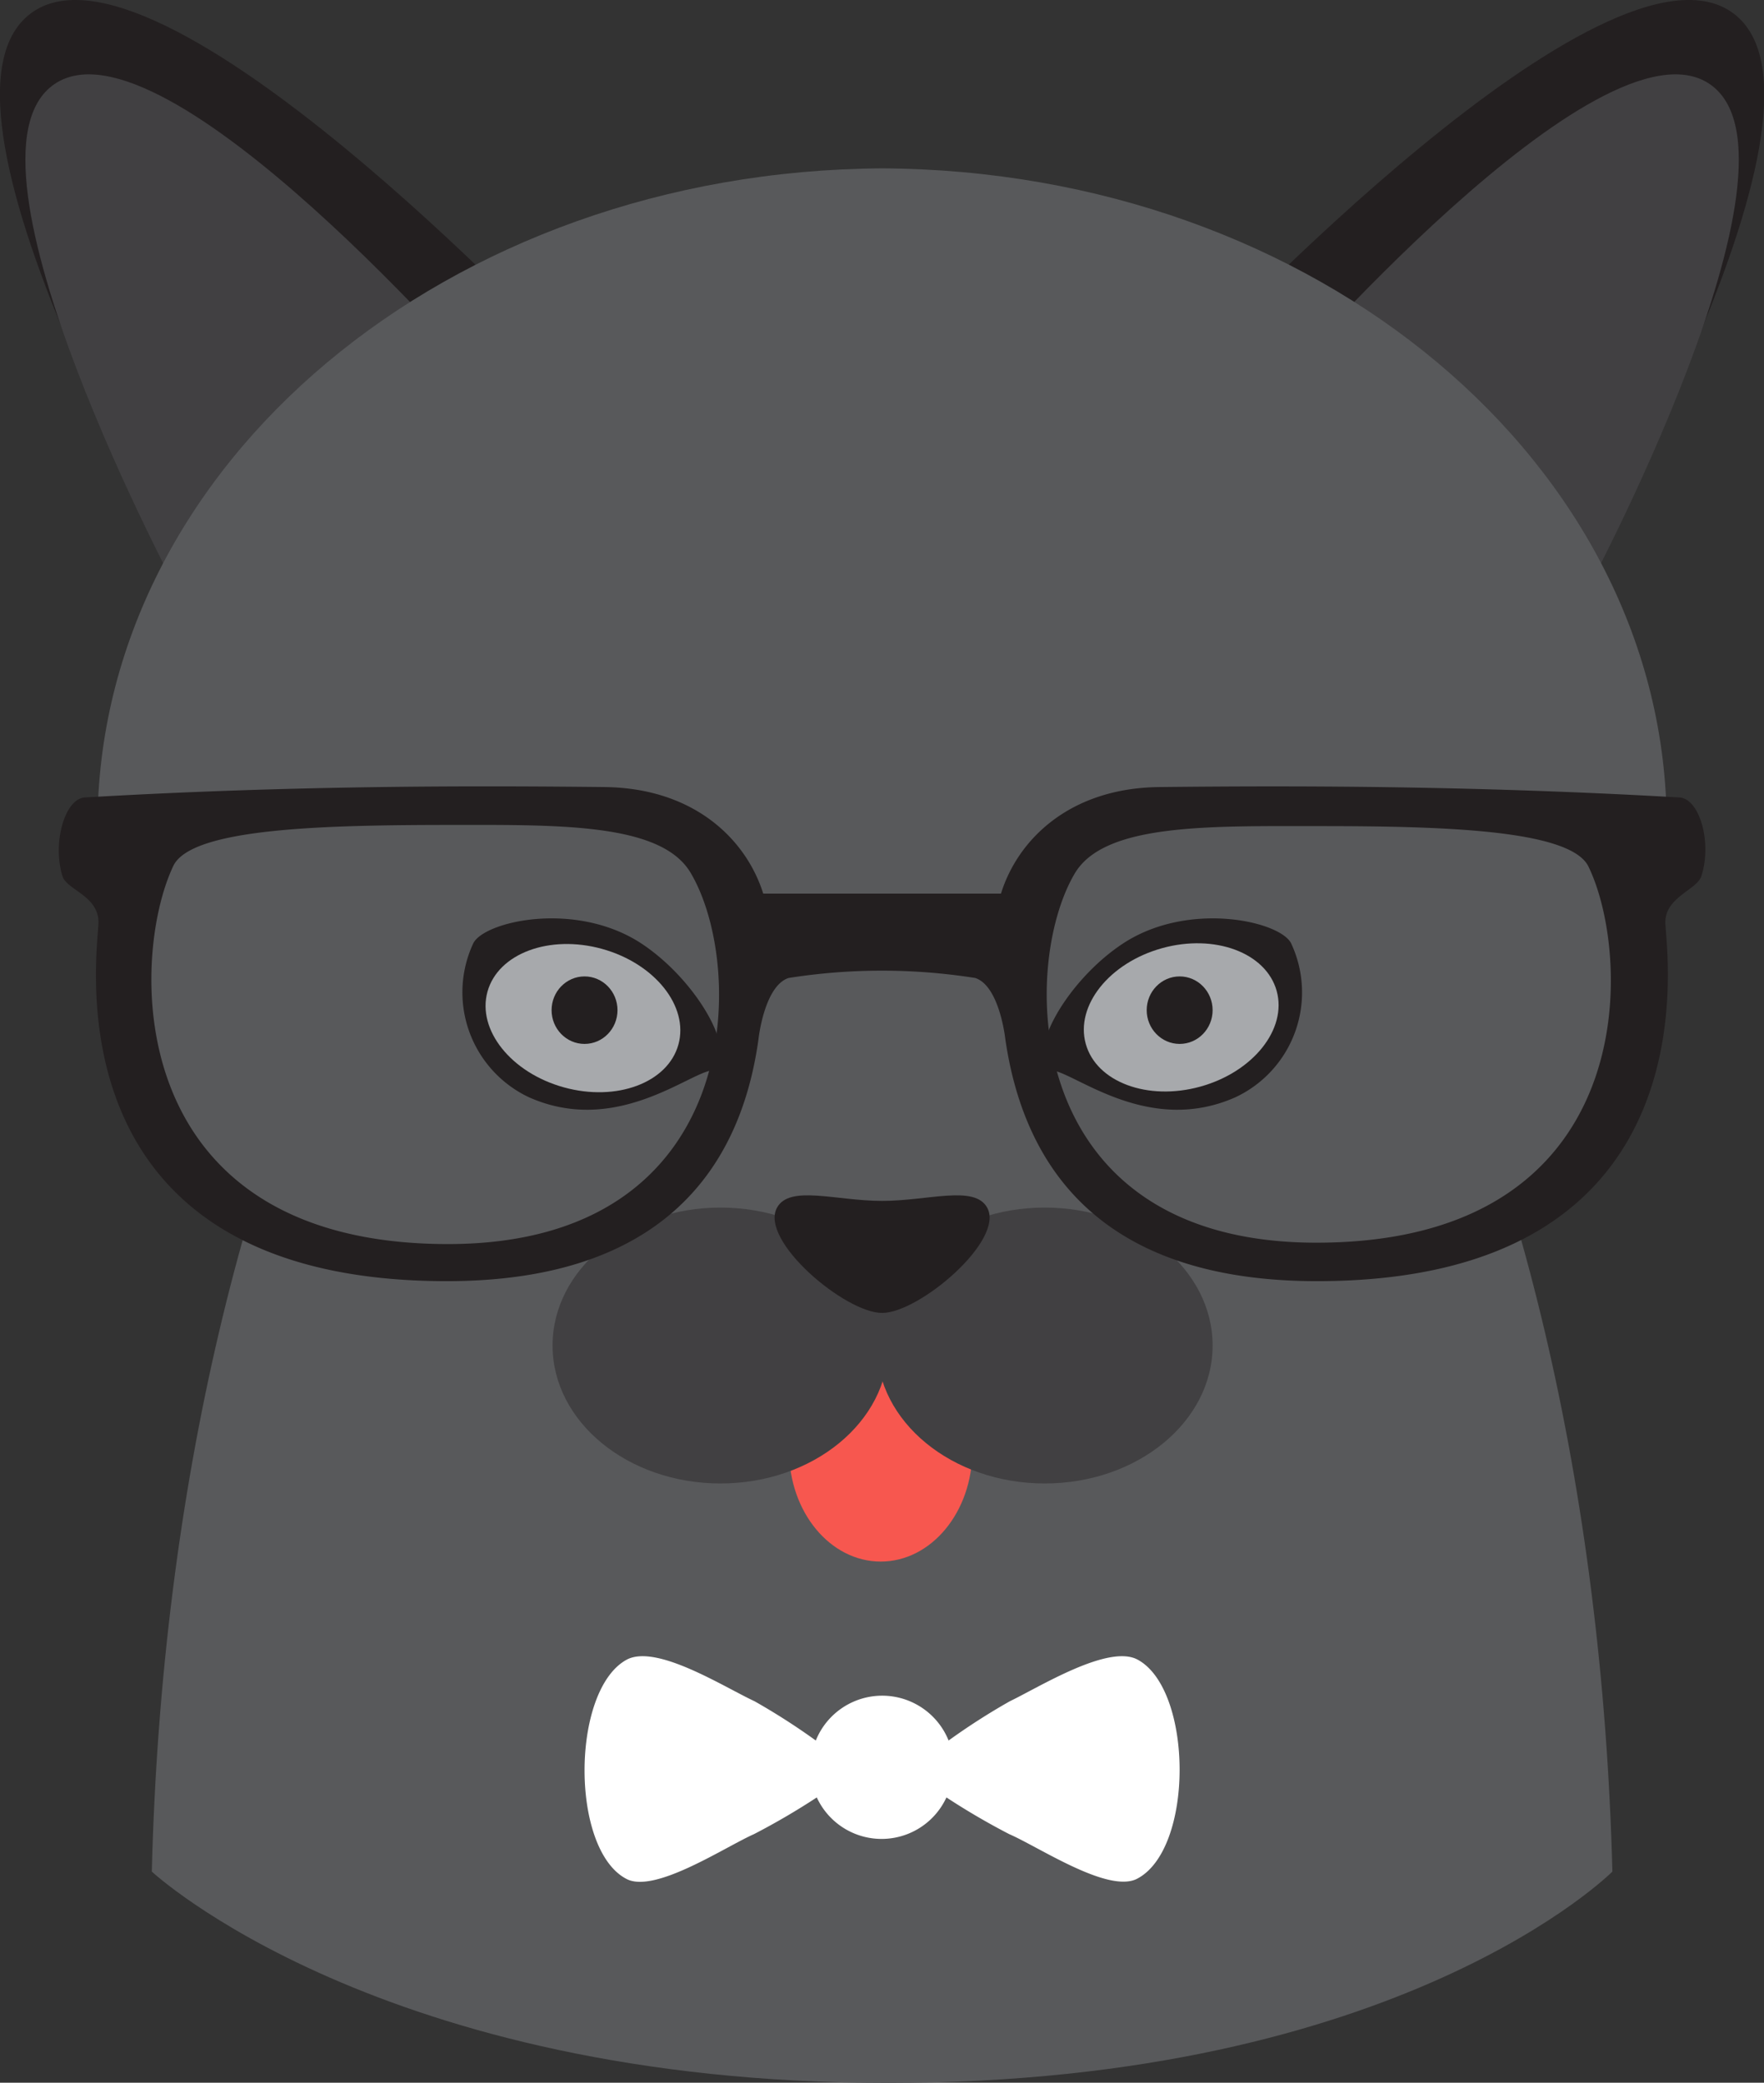 <svg id="_ÎÓÈ_1" data-name="—ÎÓÈ 1" xmlns="http://www.w3.org/2000/svg" viewBox="0 0 89.93 106.14"><rect x="0" y="0" width="89.93" height="106.14" fill="#333333" stroke="none"/><defs><style>.cls-1{fill:#58595b;}.cls-2{fill:#231f20;}.cls-3{fill:#414042;}.cls-4{fill:#a7a9ac;}.cls-5{fill:#f7574f;}.cls-6{fill:#fff;}</style></defs><path class="cls-1" d="M282.79,322.8c-1-39.1-17.27-70.21-37.23-70.21S209.3,283.7,208.33,322.8c0,0,11.57,10.77,37.55,10.77C272.08,333.57,282.79,322.8,282.79,322.8Z" transform="translate(-200.59 -227.42)"/><ellipse class="cls-1" cx="44.97" cy="73.7" rx="7.9" ry="4.29"/><path class="cls-2" d="M229.27,245.35s-20.7-22.07-27.12-17.24,9,30.74,9,30.74Z" transform="translate(-200.59 -227.42)"/><path class="cls-2" d="M261.85,245.35s20.7-22.07,27.12-17.24-9,30.74-9,30.74Z" transform="translate(-200.59 -227.42)"/><path class="cls-3" d="M225.54,247.2s-16.6-19.31-22.18-15.49,6.46,26.18,6.46,26.18Z" transform="translate(-200.59 -227.42)"/><path class="cls-3" d="M265.58,247.2s16.6-19.31,22.18-15.49-6.46,26.18-6.46,26.18Z" transform="translate(-200.59 -227.42)"/><path class="cls-1" d="M245.56,236c-22.13.13-40,15.09-40,33.52s17.9,33.39,40,33.52c22.13-.13,40-15.08,40-33.52S267.69,236.11,245.56,236Z" transform="translate(-200.59 -227.42)"/><path class="cls-2" d="M236.73,282c1.71-.49-.44-4.51-3.43-6.49-3.37-2.22-8.07-1.13-8.59,0a5.91,5.91,0,0,0,2.85,7.83C231.79,285.22,235.38,282.36,236.73,282Z" transform="translate(-200.59 -227.42)"/><ellipse class="cls-4" cx="230.31" cy="279.28" rx="3.66" ry="5.05" transform="translate(-300.9 199.3) rotate(-74.52)"/><ellipse class="cls-2" cx="29.8" cy="51.48" rx="1.68" ry="1.72"/><path class="cls-2" d="M254.39,282c-1.71-.49.44-4.51,3.44-6.49,3.37-2.22,8.07-1.13,8.59,0a5.9,5.9,0,0,1-2.85,7.83C259.33,285.22,255.74,282.36,254.39,282Z" transform="translate(-200.59 -227.42)"/><ellipse class="cls-4" cx="260.81" cy="279.28" rx="5.05" ry="3.66" transform="translate(-265.67 -147.69) rotate(-15.48)"/><ellipse class="cls-2" cx="60.14" cy="51.48" rx="1.68" ry="1.72"/><ellipse class="cls-5" cx="44.9" cy="73.93" rx="4.67" ry="5.65"/><ellipse class="cls-3" cx="36.73" cy="68.57" rx="8.56" ry="7.03"/><ellipse class="cls-3" cx="53.26" cy="68.57" rx="8.56" ry="7.03"/><path class="cls-2" d="M245.56,294.33c-1.89,0-6.26-3.69-5.36-5.36.64-1.18,3-.35,5.36-.35s4.72-.83,5.36.35C251.82,290.63,247.45,294.33,245.56,294.33Z" transform="translate(-200.59 -227.42)"/><path class="cls-2" d="M286.21,268.06c-10.79-.62-20.07-.6-26.52-.53-4.58.05-7.22,2.69-8.07,5.43H239.5c-.86-2.74-3.49-5.37-8.07-5.43-6.44-.07-15.73-.1-26.52.53-1,.06-1.66,2.27-1.14,4,.22.72,1.84,1,1.84,2.36s-2.8,18.29,17.76,18.29c10.68,0,14.94-5.44,15.89-12.35,0,0,.29-2.69,1.53-3.1a30.53,30.53,0,0,1,9.52,0c1.24.41,1.53,3.1,1.53,3.1,1,6.9,5.21,12.35,15.89,12.35,20.56,0,17.76-17,17.76-18.29s1.62-1.65,1.84-2.36C287.88,270.34,287.23,268.12,286.21,268.06Zm-62.78,22.76c-16.71,0-16.23-14.62-14-19.28.92-1.89,7.46-2.07,13.8-2.08,5.68,0,11-.14,12.55,2.41C238.64,276.61,238.64,290.82,223.43,290.82Zm44.27-.07c-15.12,0-15.12-14.12-12.31-18.83,1.52-2.54,6.82-2.4,12.47-2.4,6.29,0,12.79.18,13.71,2.06C283.83,276.22,284.3,290.75,267.7,290.75Z" transform="translate(-200.59 -227.42)"/><path class="cls-6" d="M258.59,312c-1.49-.81-5,1.39-6.52,2.12a33.67,33.67,0,0,0-3.12,2,3.65,3.65,0,0,0-6.77,0,33.88,33.88,0,0,0-3.12-2c-1.57-.73-5-2.93-6.52-2.12-2.84,1.54-2.89,9.7,0,11.18,1.45.74,5-1.63,6.49-2.29a36,36,0,0,0,3.2-1.87h0a3.64,3.64,0,0,0,6.61,0h0a35.82,35.82,0,0,0,3.2,1.87c1.52.66,5,3,6.49,2.29C261.48,321.7,261.42,313.53,258.59,312Z" transform="translate(-200.59 -227.42)"/></svg>

